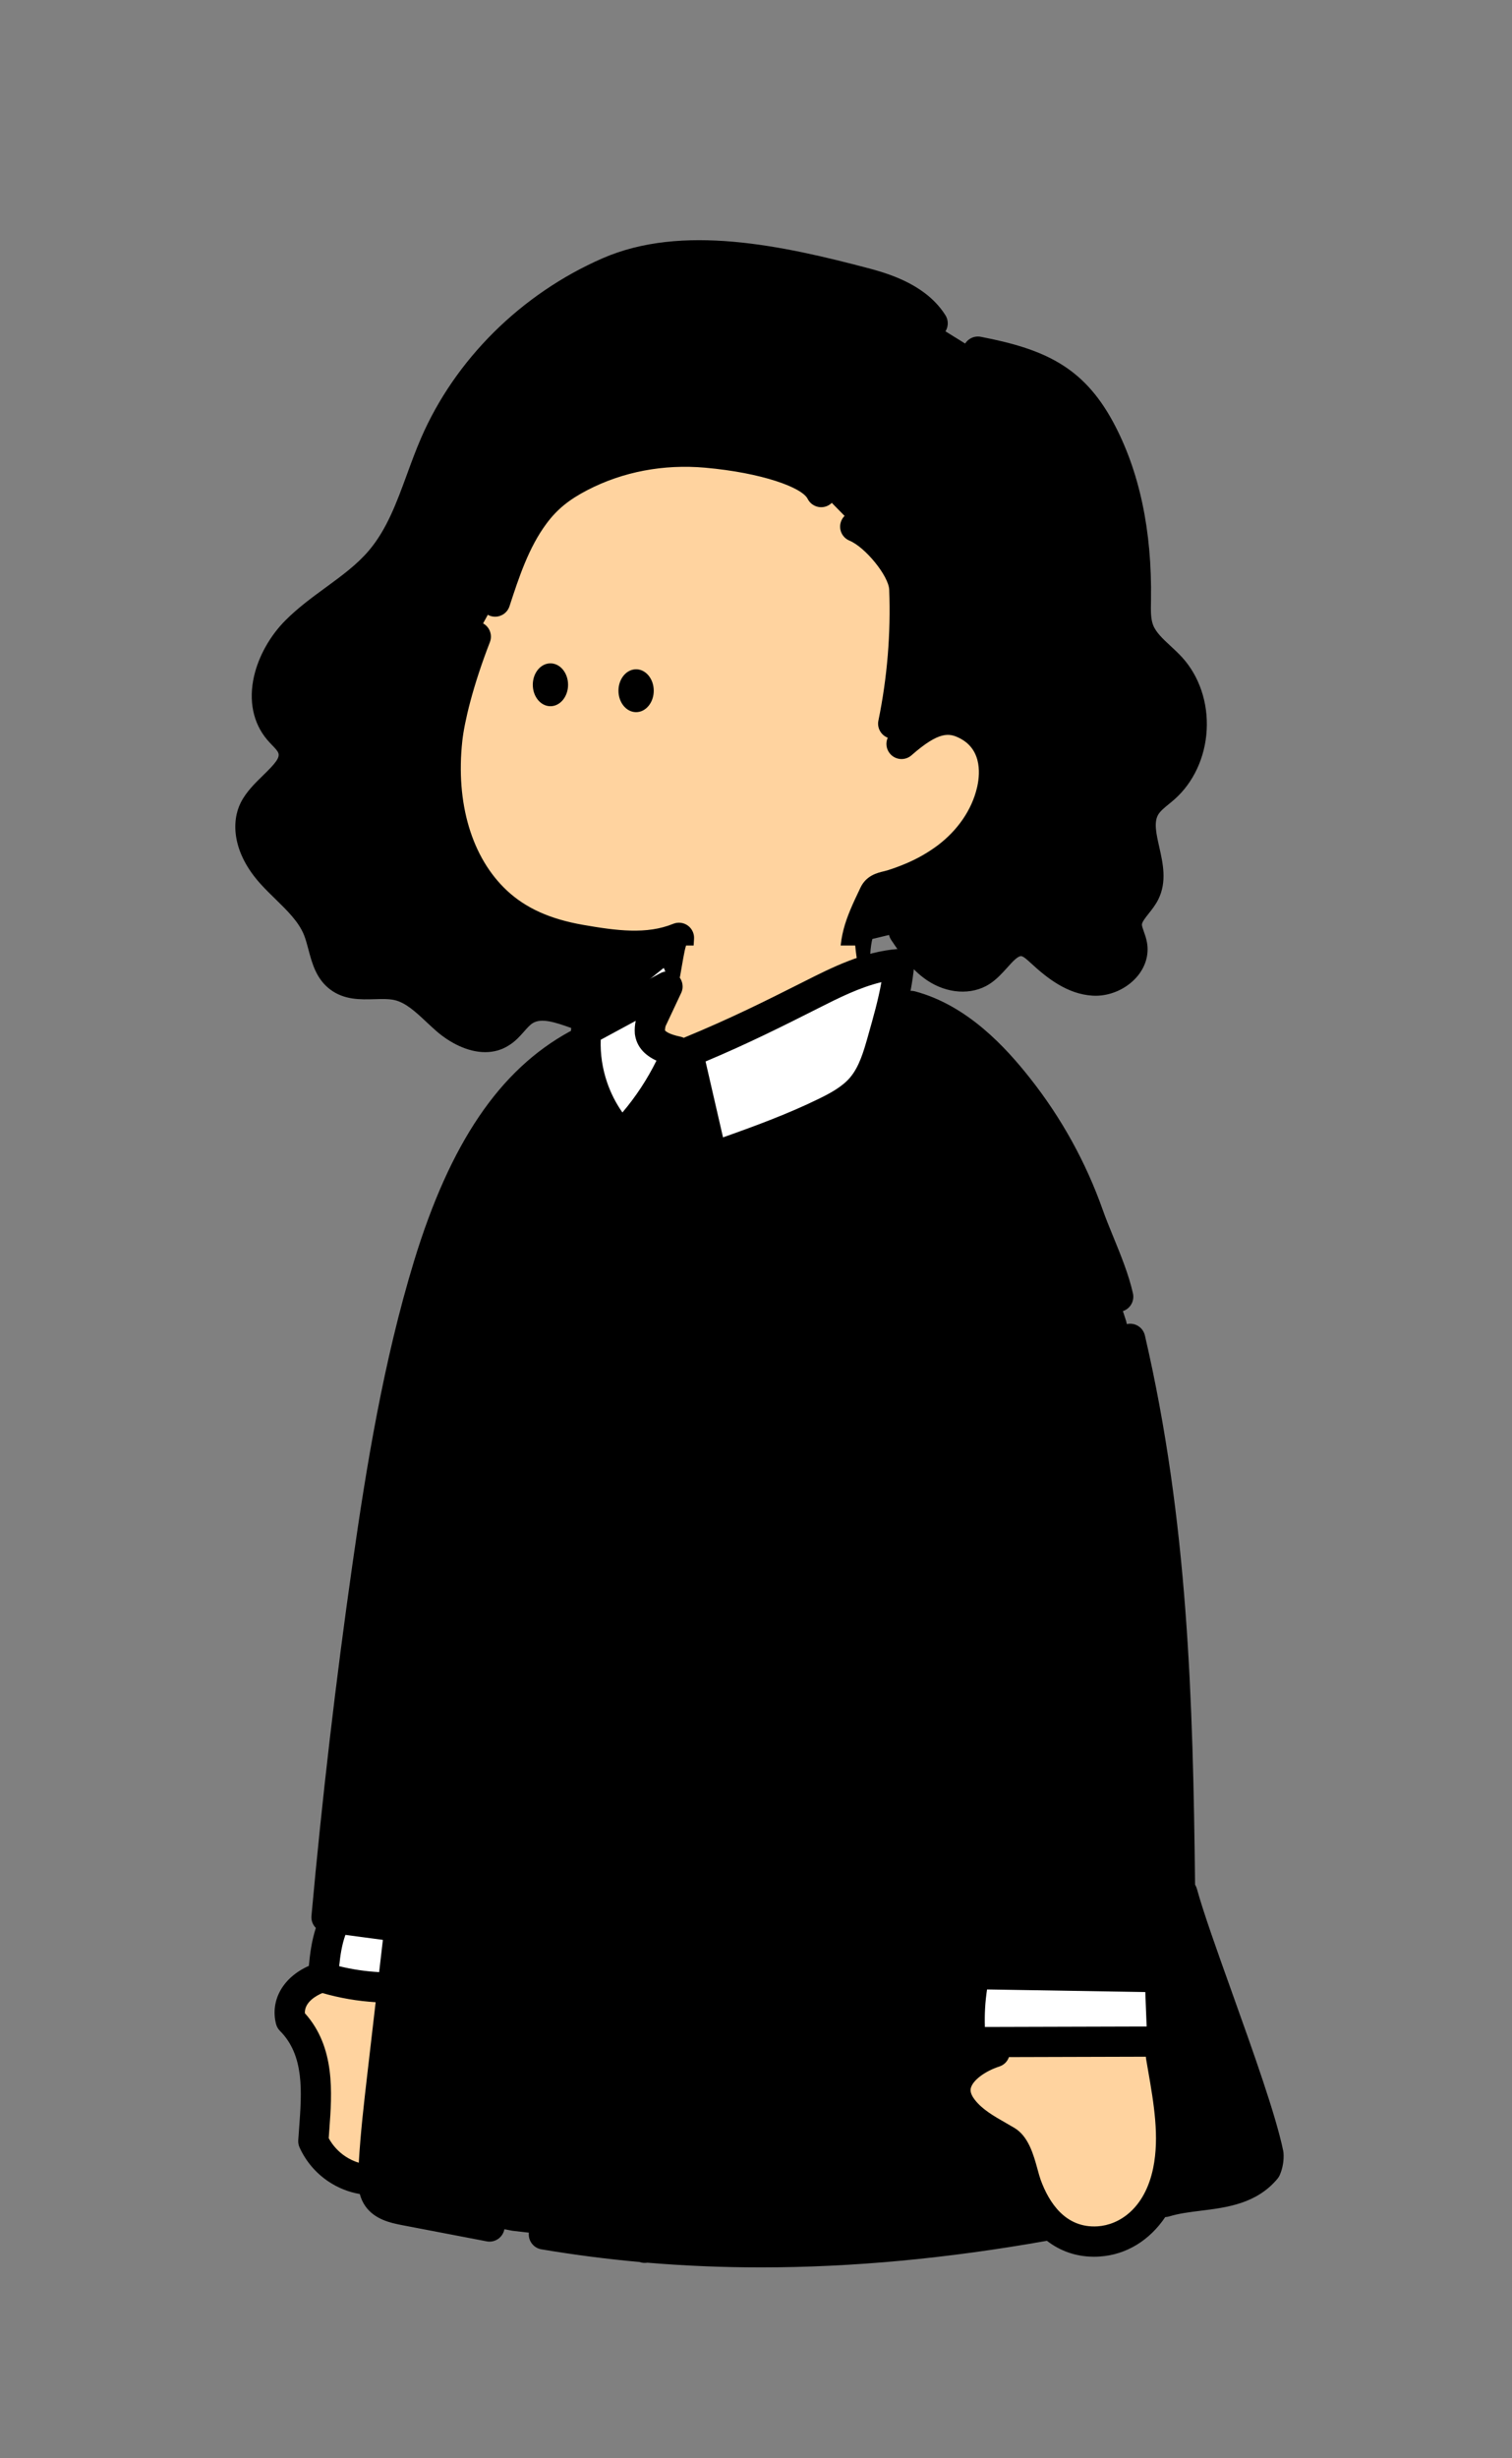 <svg width="160" height="260" viewBox="0 0 160 260" fill="none" xmlns="http://www.w3.org/2000/svg">
<rect x="0" y="0" width="160" height="260" fill="#808080" stroke="none"/>
<path d="M95.637 98.511C96.589 99.927 97.579 101.384 98.995 102.338C100.411 103.293 102.376 103.64 103.819 102.728C105.419 101.712 106.421 99.261 108.304 99.528C109.048 99.637 109.637 100.186 110.197 100.696C111.763 102.144 113.573 103.562 115.704 103.696C117.835 103.829 120.171 102.042 119.8 99.941C119.669 99.2 119.232 98.517 119.24 97.765C119.253 96.453 120.573 95.562 121.144 94.383C122.515 91.602 119.603 87.965 121.197 85.303C121.688 84.49 122.517 83.951 123.229 83.322C126.765 80.189 127.099 74.101 123.923 70.6C122.747 69.303 121.149 68.29 120.523 66.656C120.133 65.639 120.176 64.522 120.195 63.431C120.296 57.202 119.328 50.826 116.36 45.346C113.392 39.866 109.597 38.357 103.48 37.175L98.698 34.205C97.205 31.831 94.373 30.69 91.664 29.97C83.13 27.709 72.475 25.266 64.392 28.799C56.309 32.333 49.528 38.893 46.024 46.989C44.216 51.167 43.197 55.824 40.245 59.29C37.728 62.248 34.069 64.007 31.336 66.757C28.602 69.506 26.986 74.224 29.488 77.194C29.994 77.797 30.656 78.306 30.944 79.042C31.933 81.567 28.136 83.192 26.912 85.613C25.768 87.879 27.12 90.629 28.84 92.498C30.56 94.368 32.733 95.965 33.672 98.32C34.368 100.069 34.416 102.264 35.928 103.386C37.621 104.645 40.042 103.744 42.101 104.21C44.16 104.677 45.637 106.461 47.242 107.856C48.848 109.25 51.229 110.333 53.032 109.205C53.992 108.602 54.544 107.496 55.498 106.888C57.421 105.661 59.877 106.901 62.05 107.592C64.224 108.282 67.496 107.562 67.365 105.285" fill="black"/>
<path d="M90.57 104.644C90.266 100.994 90.944 97.863 92.533 94.562C92.893 93.815 93.666 93.823 94.432 93.58C95.112 93.367 95.778 93.122 96.437 92.844C97.773 92.29 99.037 91.572 100.197 90.711C102.496 88.975 104.288 86.538 104.96 83.711C105.57 81.148 105.141 78.098 102.293 76.655C100.285 75.642 98.485 76.002 95.426 78.69L94.52 76.532C95.474 71.858 95.864 67.082 95.68 62.314C95.594 60.074 92.56 56.554 90.488 55.698L86.898 52.044C85.032 48.311 71.53 47.108 67.525 48.268C60.57 50.527 58.552 51.722 56.538 54.431C54.525 57.14 53.442 60.412 52.394 63.62L50.349 67.332C48.629 71.756 47.594 75.751 47.333 78.17C46.674 84.26 47.904 91.028 52.562 95.367C55.045 97.676 58.12 98.812 61.408 99.391C64.837 99.996 68.517 100.548 71.845 99.188C71.669 101.964 71.642 104.212 71.77 106.991" fill="#FFD39F"/>
<path fill-rule="evenodd" clip-rule="evenodd" d="M46.19 109.064C47.588 110.277 49.476 111.28 51.348 111.28C52.212 111.28 53.073 111.066 53.876 110.546C54.556 110.12 55.041 109.57 55.468 109.085L55.483 109.068C55.787 108.725 56.072 108.402 56.353 108.224C57.302 107.618 58.817 108.149 60.42 108.714C60.793 108.848 61.18 108.981 61.561 109.104C63.612 109.757 66.062 109.421 67.518 108.29C68.518 107.514 69.028 106.41 68.958 105.181C68.908 104.298 68.153 103.624 67.27 103.674C66.388 103.725 65.713 104.48 65.764 105.362C65.772 105.49 65.761 105.602 65.556 105.76C64.937 106.242 63.55 106.376 62.532 106.053C62.188 105.944 61.838 105.821 61.484 105.696L61.477 105.693C59.435 104.976 56.894 104.084 54.636 105.525C53.975 105.945 53.501 106.483 53.082 106.957L53.07 106.97C52.758 107.325 52.465 107.658 52.18 107.837C51.172 108.469 49.5 107.69 48.289 106.637C47.984 106.372 47.683 106.09 47.365 105.792L47.365 105.792L47.31 105.741L47.302 105.733C45.981 104.498 44.487 103.1 42.452 102.64C41.454 102.413 40.444 102.442 39.553 102.469L39.541 102.469H39.541C38.429 102.501 37.466 102.529 36.878 102.09C36.279 101.643 36.025 100.687 35.732 99.581L35.732 99.578C35.572 98.968 35.404 98.338 35.156 97.714C34.34 95.672 32.844 94.21 31.396 92.797L31.245 92.649L31.245 92.649C30.812 92.224 30.399 91.818 30.014 91.4C28.75 90.026 27.553 87.872 28.337 86.32C28.673 85.656 29.39 84.957 30.084 84.282C31.5 82.906 33.438 81.018 32.43 78.445C32.11 77.629 31.556 77.05 31.11 76.586C30.961 76.432 30.822 76.285 30.708 76.149C28.873 73.973 30.193 70.157 32.465 67.872C33.606 66.723 34.933 65.753 36.34 64.724L36.342 64.722L36.344 64.721L36.344 64.721C38.12 63.423 39.953 62.082 41.457 60.314C43.739 57.635 44.928 54.387 46.079 51.244L46.079 51.244L46.084 51.232L46.122 51.127C46.553 49.954 46.997 48.745 47.486 47.613C50.774 40.016 57.169 33.688 65.028 30.253C72.513 26.981 82.489 29.184 91.249 31.506C93.241 32.037 96.038 32.978 97.34 35.048C97.809 35.794 98.796 36.018 99.545 35.549C100.292 35.08 100.516 34.09 100.046 33.344C98.145 30.322 94.582 29.085 92.068 28.416C82.785 25.957 72.174 23.64 63.745 27.325C55.153 31.082 48.156 38.016 44.55 46.346C44.009 47.597 43.534 48.89 43.078 50.138C41.974 53.154 40.932 56.002 39.02 58.248C37.765 59.722 36.167 60.891 34.479 62.127L34.479 62.127L34.452 62.146C33.006 63.202 31.513 64.296 30.193 65.624C28.574 67.25 27.366 69.405 26.881 71.53C26.294 74.096 26.782 76.469 28.254 78.218C28.42 78.418 28.588 78.594 28.75 78.763L28.75 78.763L28.796 78.81C29.086 79.112 29.358 79.394 29.446 79.621C29.646 80.133 29.14 80.741 27.846 82L27.836 82.01C26.998 82.826 26.049 83.751 25.476 84.888C24.478 86.861 24.529 90.181 27.654 93.578C28.142 94.109 28.657 94.613 29.156 95.098L29.163 95.105L29.163 95.105C30.424 96.338 31.615 97.501 32.177 98.909C32.352 99.353 32.488 99.863 32.632 100.402L32.632 100.402L32.633 100.408C33.022 101.882 33.465 103.554 34.966 104.669C36.446 105.768 38.138 105.72 39.634 105.677L39.644 105.677L39.662 105.677C40.426 105.655 41.145 105.636 41.742 105.77C42.937 106.042 43.998 107.034 45.121 108.088L45.237 108.196L45.237 108.196C45.547 108.484 45.863 108.779 46.19 109.064ZM115.6 105.305C115.71 105.313 115.822 105.316 115.934 105.316C117.534 105.316 119.158 104.593 120.238 103.393C121.203 102.316 121.606 100.998 121.374 99.684C121.296 99.246 121.163 98.865 121.043 98.529C120.942 98.244 120.838 97.95 120.838 97.801C120.84 97.521 121.203 97.065 121.555 96.623L121.555 96.623L121.555 96.622C121.899 96.19 122.288 95.7 122.579 95.11C123.497 93.247 123.061 91.306 122.674 89.591L122.672 89.582L122.671 89.575C122.354 88.17 122.081 86.96 122.568 86.148C122.792 85.777 123.227 85.42 123.688 85.044C123.891 84.878 124.094 84.713 124.288 84.54C126.291 82.772 127.531 80.102 127.691 77.217C127.854 74.326 126.912 71.529 125.11 69.542C124.702 69.094 124.27 68.692 123.851 68.305C123.064 67.577 122.32 66.886 122.019 66.102C121.764 65.433 121.779 64.569 121.795 63.658L121.795 63.649L121.798 63.476C121.918 56.108 120.563 49.756 117.771 44.601C114.579 38.708 110.392 36.897 103.787 35.622C102.918 35.454 102.08 36.022 101.912 36.889C101.744 37.756 102.312 38.596 103.179 38.764C109.072 39.902 112.339 41.294 114.955 46.124C117.483 50.79 118.71 56.609 118.598 63.42L118.595 63.588L118.595 63.606V63.607C118.576 64.727 118.555 65.997 119.032 67.244C119.6 68.724 120.704 69.748 121.678 70.649C122.064 71.006 122.427 71.342 122.742 71.689C123.971 73.046 124.611 74.996 124.499 77.038C124.387 79.076 123.539 80.934 122.174 82.14C122.05 82.25 121.921 82.355 121.793 82.461C121.75 82.496 121.707 82.531 121.664 82.566C121.043 83.073 120.339 83.649 119.827 84.497C118.678 86.412 119.142 88.468 119.552 90.284C119.851 91.601 120.131 92.844 119.712 93.692C119.574 93.974 119.32 94.294 119.054 94.63C118.43 95.412 117.656 96.388 117.643 97.78C117.643 98.497 117.859 99.105 118.032 99.593L118.032 99.593L118.041 99.617C118.12 99.846 118.196 100.063 118.227 100.233C118.302 100.652 118.067 101.017 117.859 101.252C117.363 101.804 116.52 102.158 115.808 102.113C114.166 102.009 112.603 100.75 111.283 99.532L111.251 99.502L111.244 99.496C110.61 98.915 109.745 98.123 108.531 97.958C106.488 97.67 105.171 99.129 104.211 100.196C103.774 100.681 103.36 101.14 102.966 101.39C102.067 101.961 100.742 101.601 99.891 101.028C98.712 100.232 97.827 98.915 96.973 97.642L96.968 97.636C96.475 96.902 95.48 96.705 94.747 97.198C94.014 97.692 93.816 98.686 94.31 99.42L94.325 99.442C95.302 100.895 96.409 102.54 98.102 103.681C100.227 105.113 102.808 105.276 104.68 104.092C105.445 103.604 106.05 102.933 106.585 102.339L106.587 102.337L106.599 102.324C107.152 101.709 107.723 101.076 108.088 101.129C108.318 101.158 108.752 101.556 109.074 101.852L109.083 101.86L109.11 101.884C110.835 103.481 112.958 105.137 115.6 105.305ZM52.392 65.225C52.227 65.225 52.059 65.198 51.896 65.145C51.056 64.87 50.598 63.966 50.872 63.126C51.896 59.988 53.059 56.43 55.254 53.478C56.67 51.572 58.304 50.228 60.715 48.98C64.992 46.769 69.894 45.836 74.891 46.278C78.323 46.582 86.507 47.684 88.328 51.329C88.723 52.118 88.403 53.081 87.614 53.476C86.824 53.87 85.862 53.55 85.467 52.761C84.867 51.561 80.64 50.001 74.608 49.465C70.216 49.076 65.92 49.892 62.184 51.822C60.206 52.844 58.942 53.876 57.822 55.388C55.939 57.921 54.91 61.072 53.915 64.117L53.915 64.118C53.694 64.796 53.067 65.225 52.392 65.225ZM97.295 62.264C97.468 66.853 97.12 71.466 96.262 75.984C99.332 73.931 101.311 74.368 102.988 75.215C106.092 76.783 107.433 80.177 106.489 84.076C105.769 87.105 103.868 89.913 101.137 91.975C99.863 92.921 98.481 93.705 97.025 94.308C96.335 94.599 95.612 94.865 94.884 95.092C94.663 95.161 94.449 95.215 94.263 95.26C94.236 95.267 94.207 95.274 94.178 95.281L94.177 95.281C94.078 95.305 93.971 95.331 93.895 95.356C92.361 98.556 91.887 99.759 92.153 102.895C92.228 103.775 91.575 104.548 90.695 104.623C90.647 104.633 90.601 104.636 90.556 104.636C89.735 104.636 89.033 104.007 88.964 103.169C88.625 99.153 89.407 97.316 91.065 93.86C91.673 92.599 92.823 92.321 93.511 92.156L93.604 92.133L93.604 92.133C93.719 92.105 93.827 92.078 93.924 92.047C94.559 91.847 95.185 91.617 95.791 91.361C97.015 90.855 98.164 90.201 99.22 89.417C101.348 87.809 102.831 85.647 103.38 83.332C103.663 82.167 104.047 79.335 101.548 78.073C100.457 77.521 99.388 77.305 96.457 79.881C95.793 80.465 94.783 80.399 94.199 79.735C93.772 79.249 93.693 78.579 93.94 78.025C93.225 77.748 92.793 76.988 92.953 76.213C93.887 71.669 94.271 67.013 94.095 62.376C94.047 60.928 91.569 57.872 89.889 57.179C89.073 56.84 88.684 55.907 89.023 55.088C89.361 54.272 90.295 53.883 91.113 54.221C92.364 54.739 93.852 55.958 95.089 57.48C95.887 58.462 97.231 60.384 97.295 62.264ZM58.247 74.692C59.278 74.692 60.113 73.677 60.113 72.425C60.113 71.173 59.278 70.159 58.247 70.159C57.216 70.159 56.38 71.173 56.38 72.425C56.38 73.677 57.216 74.692 58.247 74.692ZM69.179 73.053C69.179 74.305 68.343 75.32 67.312 75.32C66.281 75.32 65.446 74.305 65.446 73.053C65.446 71.802 66.281 70.787 67.312 70.787C68.343 70.787 69.179 71.802 69.179 73.053ZM70.172 105.469C70.212 106.328 70.918 106.997 71.769 106.997C71.793 106.997 71.817 106.997 71.846 106.987C72.729 106.947 73.412 106.197 73.372 105.315C73.244 102.563 73.273 101.971 73.444 99.288C73.478 98.739 73.228 98.211 72.78 97.888C72.332 97.568 71.75 97.499 71.241 97.707C68.43 98.856 65.249 98.437 61.686 97.816C58.201 97.203 55.649 96.053 53.654 94.197C49.924 90.725 48.201 84.947 48.924 78.347C49.142 76.371 50.022 72.592 51.841 67.915C52.161 67.091 51.753 66.163 50.929 65.843C50.105 65.523 49.177 65.931 48.857 66.755C47.217 70.971 46.054 75.173 45.742 77.997C44.91 85.616 46.998 92.373 51.473 96.541C53.908 98.805 57.068 100.253 61.134 100.971C63.652 101.411 66.916 101.979 70.121 101.36C70.068 102.648 70.086 103.592 70.172 105.469Z" fill="black"/>
<path d="M90.499 100C90.739 102.693 91.84 108.779 95.939 107.867L96.379 108.533C96.179 112.712 94.062 115.659 90.744 118.712C87.374 121.765 83.075 123.6 78.539 123.923C74.539 124.216 70.286 123.259 67.294 120.576C64.302 117.893 62.728 114.176 64.71 110.989H64.998C65.899 111.016 66.728 110.544 67.491 110.064C68.462 109.451 70.464 106.936 71.064 106.213C71.864 105.176 72.19 101.243 72.6 100H90.499V100Z" fill="#FFD39F"/>
<path d="M96.415 106.398C101.132 107.662 104.791 111.297 107.737 115.02C110.951 119.084 113.471 123.649 115.199 128.532C116.167 131.26 117.697 134.329 118.329 137.15L119.172 139.732C123.737 159.393 124.553 179.673 124.852 199.892L125.119 200.196C126.761 206.206 132.895 221.406 134.228 227.806C134.271 228.353 134.18 228.902 133.961 229.406C131.295 232.606 126.761 231.806 123.255 232.894L110.863 235.361C93.127 238.542 75.327 239.321 57.559 236.324L54.207 235.932L42.74 233.737C41.705 233.54 40.569 233.276 39.964 232.404C39.463 231.689 39.465 230.748 39.503 229.876C39.655 226.409 40.055 222.969 40.455 219.526L42.284 203.756H42.145C39.436 203.425 37.26 203.097 34.551 202.769C35.673 190.382 37.113 178.028 38.871 165.702C40.399 154.969 42.177 144.233 45.335 133.862C48.14 124.646 52.591 115.116 61.041 110.494L72.775 111.294L96.415 106.398Z" fill="black"/>
<path fill-rule="evenodd" clip-rule="evenodd" d="M33.158 226.472C34.225 228.872 36.812 230.496 39.497 230.6L41.692 208.824L33.692 209.243C31.825 209.939 30.225 211.539 30.758 213.672C33.869 216.783 33.544 221.183 33.252 225.136C33.219 225.588 33.186 226.035 33.158 226.472ZM101.852 222.602C99.692 219.754 103.017 216.813 105.585 215.984H122.647C122.721 216.423 122.8 216.878 122.881 217.345C123.536 221.103 124.325 225.634 123.583 229.216C122.815 232.93 120.3 236.373 116.257 236.64C112.289 236.896 109.863 234.098 108.617 230.677C108.491 230.332 108.375 229.909 108.252 229.458C107.89 228.136 107.461 226.569 106.508 226.002C106.223 225.833 105.934 225.668 105.644 225.503C104.25 224.706 102.843 223.903 101.852 222.602Z" fill="#FFD39F"/>
<path fill-rule="evenodd" clip-rule="evenodd" d="M75.356 122.402L72.801 111.314C77.946 109.206 81.84 107.245 85.721 105.289L85.847 105.226C88.801 103.736 91.852 102.218 95.153 101.965C94.905 104.703 94.155 107.345 93.405 109.985L93.382 110.064C92.879 111.832 92.345 113.642 91.153 115.032C90.145 116.208 88.748 116.976 87.356 117.656C83.497 119.542 79.434 120.97 75.38 122.394L75.38 122.394L75.356 122.402ZM68.948 107.934L70.054 103.982C70.348 104.228 70.726 103.188 70.23 102.374L62.03 108.988C61.833 111.004 62.065 113.038 62.716 114.958C63.366 116.878 64.417 118.636 65.798 120.118C68.294 117.545 70.286 114.524 71.665 111.214C70.438 110.956 68.958 110.444 68.777 109.201C68.748 108.772 68.804 108.34 68.948 107.934ZM103.085 208.999C102.663 211.039 102.525 213.125 102.669 215.202C102.663 215.322 102.679 215.442 102.722 215.554C102.765 215.666 102.829 215.77 102.911 215.858C103.079 215.959 103.277 216.005 103.471 215.983L121.605 215.933C121.879 215.954 122.154 215.903 122.405 215.789C122.917 215.498 122.957 214.789 122.938 214.189L122.746 209.274L103.085 208.999ZM34.185 209.148C34.346 207.161 34.519 205.121 35.375 203.321L42.026 203.942L41.183 210.214C38.812 210.198 36.455 209.838 34.185 209.148Z" fill="white"/>
<path fill-rule="evenodd" clip-rule="evenodd" d="M74.593 123.795C74.828 123.923 75.097 123.99 75.364 123.99C75.548 123.99 75.732 123.96 75.9 123.902C79.934 122.486 84.105 121.019 88.049 119.091C89.588 118.342 91.172 117.456 92.358 116.072C93.806 114.387 94.42 112.232 94.913 110.499L94.937 110.419L94.938 110.417C95.182 109.557 95.429 108.687 95.66 107.807C95.765 107.863 95.879 107.908 95.999 107.94C100.657 109.191 104.212 113.143 106.481 116.01C109.591 119.943 112.015 124.335 113.689 129.066C114.039 130.047 114.457 131.076 114.865 132.071C115.612 133.898 116.383 135.786 116.767 137.498C116.935 138.242 117.593 138.748 118.327 138.748C118.444 138.748 118.561 138.735 118.679 138.708C119.54 138.514 120.081 137.658 119.889 136.796C119.447 134.823 118.625 132.807 117.828 130.858L117.791 130.768C117.394 129.796 117.018 128.876 116.705 127.994C114.916 122.932 112.319 118.234 108.991 114.023C106.441 110.802 102.404 106.343 96.828 104.85C96.67 104.807 96.51 104.79 96.355 104.796C96.523 103.911 96.657 103.015 96.74 102.107C96.782 101.64 96.617 101.176 96.286 100.84C95.956 100.504 95.494 100.331 95.025 100.368C91.358 100.648 88.047 102.318 85.126 103.792L85.121 103.795L84.993 103.859L84.878 103.917L84.878 103.917C81.159 105.788 77.308 107.726 72.352 109.763C72.239 109.71 72.119 109.669 71.994 109.642C70.728 109.376 70.418 109.05 70.368 108.978C70.368 108.824 70.389 108.672 70.434 108.525L72.082 105.018C72.376 104.394 72.234 103.65 71.733 103.176C71.231 102.701 70.482 102.602 69.874 102.93L61.269 107.57C60.802 107.824 60.487 108.293 60.437 108.824C60.43 108.894 60.423 108.965 60.417 109.035C60.373 109.055 60.328 109.076 60.284 109.1C52.868 113.156 47.634 120.876 43.807 133.399C40.588 143.972 38.772 155.066 37.29 165.479C35.535 177.764 34.079 190.263 32.959 202.628C32.913 203.12 33.096 203.582 33.422 203.906C32.986 205.243 32.803 206.618 32.682 207.921C29.965 209.121 28.577 211.535 29.207 214.054C29.279 214.337 29.423 214.593 29.628 214.798C32.22 217.393 31.935 221.267 31.657 225.014L31.652 225.087L31.652 225.087L31.652 225.087L31.652 225.087C31.619 225.521 31.587 225.95 31.561 226.369C31.546 226.63 31.593 226.891 31.703 227.131C32.367 228.593 33.425 229.835 34.761 230.726C35.766 231.398 36.894 231.846 38.074 232.05C38.19 232.491 38.374 232.925 38.663 233.337C39.666 234.761 41.397 235.11 42.447 235.321L51.501 237.054C51.602 237.073 51.703 237.083 51.802 237.083C52.554 237.083 53.223 236.55 53.37 235.787C53.538 234.921 52.967 234.081 52.101 233.915L43.061 232.185C42.495 232.073 41.546 231.881 41.279 231.502C41.053 231.182 41.087 230.387 41.106 229.963C41.258 226.56 41.66 223.096 42.048 219.743L42.05 219.729L45.205 192.529L45.282 191.862L45.289 191.8C47.474 173.099 49.732 153.764 54.106 135.198C54.309 134.337 53.775 133.475 52.917 133.273C52.055 133.067 51.194 133.603 50.991 134.462C46.576 153.202 44.307 172.624 42.112 191.408L42.103 191.486L40.886 201.987C40.273 201.908 39.68 201.828 39.098 201.75L38.628 201.687C37.868 201.583 37.095 201.479 36.284 201.375C37.38 189.57 38.78 177.652 40.455 165.93C41.919 155.644 43.711 144.698 46.866 134.332C50.195 123.434 54.56 116.5 60.526 112.674C60.665 113.616 60.889 114.547 61.2 115.464C61.928 117.613 63.08 119.544 64.626 121.202C64.925 121.522 65.344 121.706 65.781 121.712H65.797C66.229 121.712 66.645 121.536 66.946 121.226C68.015 120.124 68.993 118.951 69.875 117.713L66.833 165.632L66.831 165.668C65.37 188.693 63.86 212.478 66.408 235.903C63.518 235.608 60.657 235.221 57.82 234.743C56.948 234.593 56.124 235.183 55.977 236.055C55.831 236.924 56.417 237.751 57.289 237.897C60.719 238.476 64.182 238.924 67.686 239.24C67.856 239.301 68.037 239.333 68.225 239.333C68.289 239.333 68.353 239.331 68.417 239.323C68.445 239.319 68.473 239.315 68.5 239.311C72.45 239.643 76.453 239.809 80.524 239.809C90.182 239.809 100.217 238.871 110.783 236.995C112.217 238.099 113.904 238.681 115.762 238.681C115.962 238.681 116.167 238.676 116.372 238.66C119.2 238.474 121.658 236.937 123.306 234.487C123.445 234.482 123.585 234.459 123.726 234.419C124.721 234.109 125.862 233.965 127.068 233.816C129.838 233.472 132.977 233.08 135.188 230.427C135.286 230.309 135.366 230.179 135.428 230.037C135.745 229.299 135.881 228.483 135.82 227.68C135.814 227.611 135.804 227.544 135.79 227.477C134.996 223.665 132.658 217.127 130.396 210.805L130.396 210.803C128.82 206.403 127.334 202.245 126.657 199.771C126.613 199.611 126.547 199.463 126.462 199.33C126.242 179.662 125.704 160.858 121.153 141.242C120.953 140.38 120.095 139.844 119.233 140.044C118.372 140.244 117.836 141.103 118.036 141.964C122.911 162.98 123.108 183.204 123.316 204.618C123.321 205.103 123.326 205.59 123.331 206.077L123.331 206.079L123.331 206.082C123.336 206.561 123.34 207.041 123.345 207.522L103.156 207.191C100.156 183.751 99.121 159.908 100.079 136.3C100.116 135.418 99.428 134.671 98.545 134.636C97.66 134.604 96.916 135.287 96.881 136.17C95.897 160.418 97.001 184.914 100.161 208.975C100.243 209.594 100.672 210.092 101.236 210.283C101.011 211.921 100.952 213.581 101.062 215.235C101.062 215.533 101.113 215.827 101.217 216.107C101.337 216.427 101.516 216.715 101.75 216.96C101.773 216.984 101.796 217.007 101.82 217.029C100.854 217.76 100.053 218.695 99.7 219.82C99.396 220.793 99.303 222.308 100.583 223.988C101.767 225.545 103.402 226.481 104.844 227.305C105.13 227.468 105.412 227.63 105.695 227.798C106.09 228.032 106.521 229.603 106.71 230.291L106.714 230.305C106.844 230.785 106.97 231.238 107.116 231.644C107.455 232.573 107.857 233.418 108.315 234.175C94.632 236.47 81.872 237.141 69.661 236.194C67.043 212.826 68.56 188.944 70.028 165.835L72.985 119.249L73.793 122.758C73.897 123.2 74.193 123.576 74.593 123.795ZM34.114 210.792C33.582 211.013 32.212 211.704 32.26 212.923C35.494 216.517 35.138 221.341 34.85 225.244L34.849 225.249C34.842 225.359 34.834 225.468 34.825 225.576L34.825 225.577C34.811 225.766 34.797 225.954 34.785 226.142C35.204 226.915 35.807 227.574 36.54 228.065C36.983 228.36 37.463 228.587 37.966 228.74C38.148 225.608 38.509 222.484 38.86 219.452L38.871 219.355L39.752 211.762C37.843 211.646 35.954 211.32 34.114 210.792ZM40.121 208.579L40.517 205.168C39.716 205.065 38.95 204.961 38.202 204.86L37.825 204.81L37.825 204.81L37.825 204.81L37.825 204.81L37.825 204.81C37.407 204.754 36.984 204.697 36.553 204.64C36.18 205.668 36.007 206.805 35.893 207.954C37.279 208.293 38.695 208.503 40.121 208.579ZM104.222 214.381C104.174 213.054 104.25 211.725 104.451 210.412L121.195 210.687L121.334 214.237C121.337 214.272 121.337 214.304 121.337 214.333V214.333L104.222 214.381ZM124.532 214.12L124.4 210.739L124.937 210.748H124.964C125.385 210.748 125.793 210.58 126.089 210.284C126.31 210.065 126.461 209.788 126.526 209.488C126.782 210.209 127.045 210.943 127.31 211.684L127.31 211.685L127.38 211.88L127.389 211.907L127.389 211.908C129.486 217.77 131.855 224.398 132.63 228.013C132.636 228.2 132.612 228.389 132.558 228.568C131.156 230.08 129.068 230.341 126.668 230.64C126.097 230.711 125.518 230.783 124.94 230.876C125.022 230.579 125.095 230.276 125.159 229.966C125.966 226.059 125.294 222.189 124.644 218.447L124.642 218.433C124.57 218.022 124.5 217.614 124.431 217.206C124.378 216.889 124.234 216.609 124.031 216.388C124.576 215.558 124.545 214.535 124.532 214.12ZM106.766 217.567L121.255 217.526C121.257 217.596 121.264 217.666 121.276 217.737C121.336 218.09 121.397 218.443 121.458 218.798L121.459 218.801L121.49 218.98L121.492 218.991C122.091 222.441 122.71 226.005 122.026 229.316C121.132 233.622 118.412 235.316 116.159 235.465C112.73 235.686 110.986 232.916 110.122 230.545C110.02 230.262 109.911 229.87 109.799 229.457L109.797 229.449C109.368 227.885 108.834 225.938 107.33 225.046C107.105 224.913 106.878 224.783 106.649 224.652L106.431 224.526L106.429 224.525C105.139 223.787 103.919 223.089 103.127 222.049C102.58 221.332 102.706 220.929 102.754 220.777C103.004 219.974 104.263 219.044 105.746 218.564C106.244 218.405 106.608 218.025 106.766 217.567ZM76.51 120.294L74.662 112.267C79.257 110.331 82.902 108.496 86.428 106.718L86.558 106.651C88.729 105.555 90.958 104.432 93.27 103.878C92.939 105.737 92.416 107.58 91.871 109.502L91.871 109.502L91.86 109.542L91.838 109.622C91.39 111.2 90.924 112.832 89.934 113.987C89.086 114.974 87.793 115.654 86.649 116.214C83.409 117.798 79.94 119.08 76.51 120.294ZM63.568 109.97C63.517 111.49 63.741 112.989 64.231 114.44C64.624 115.597 65.17 116.674 65.864 117.661C67.287 115.984 68.493 114.149 69.466 112.178C68.133 111.56 67.37 110.637 67.192 109.426L67.19 109.414L67.19 109.413C67.185 109.378 67.18 109.345 67.178 109.309C67.146 108.856 67.178 108.408 67.272 107.968L63.568 109.97Z" fill="black"/>
</svg>
